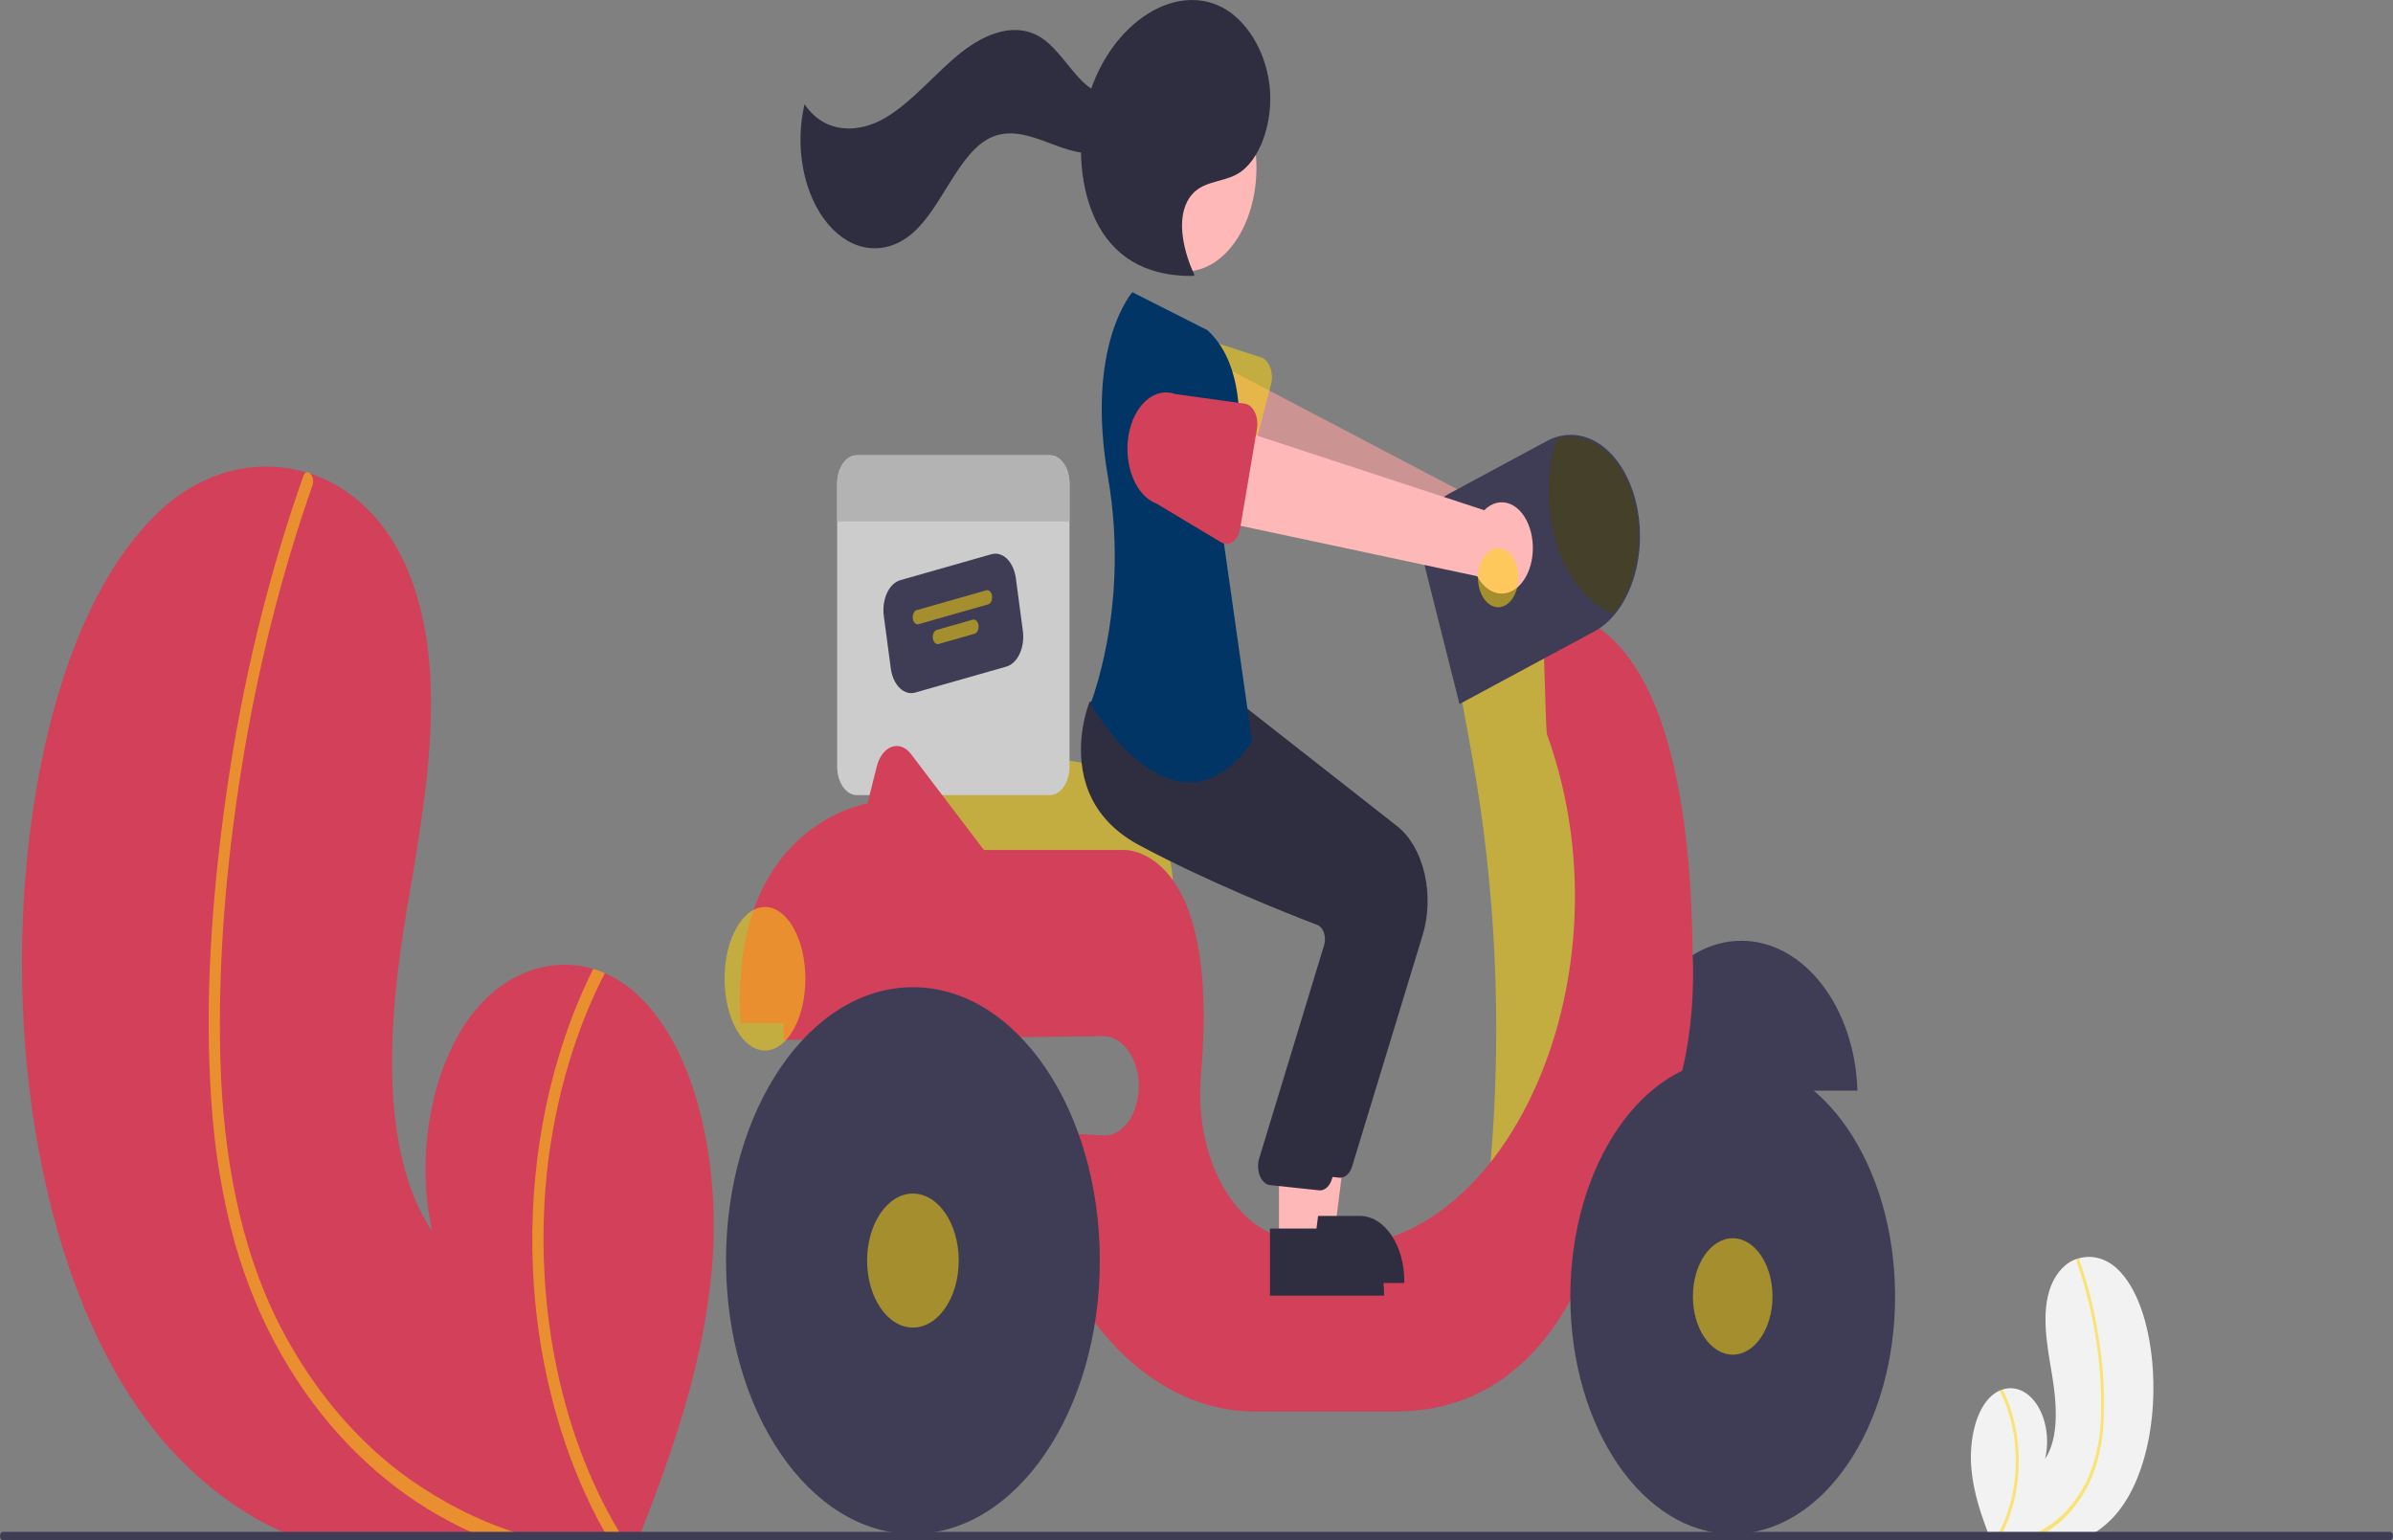 <svg width="334" height="215" viewBox="0 0 334 215" fill="none" xmlns="http://www.w3.org/2000/svg">
<rect x="0" y="0" width="334" height="215" fill="#808080" stroke="none"/>
<g clip-path="url(#clip0)">
<path d="M99.366 177.024C98.218 190.184 93.995 202.224 89.491 213.821C89.342 214.216 89.189 214.605 89.032 215H42.215C41.268 214.64 40.334 214.246 39.403 213.821C34.115 211.466 29.123 207.874 24.621 203.184C7.397 185.033 0.769 150.735 3.763 120.002C5.624 100.908 11.354 81.414 22.51 71.13C28.4 65.691 35.966 63.923 42.747 65.944C42.925 65.991 43.102 66.05 43.283 66.103C49.117 68.024 54.314 72.798 57.272 80.488C62.59 94.308 59.423 111.428 56.808 126.809C54.201 142.19 52.787 160.6 60.354 171.944C57.856 161.189 60.321 148.36 66.288 141.088C70.797 135.601 77.074 133.545 82.799 135.248C83.347 135.419 83.887 135.613 84.418 135.849C85.704 136.399 86.943 137.158 88.113 138.112C97.037 145.402 100.651 162.191 99.366 177.024Z" fill="#D2405A"/>
<path d="M71.606 213.821C72.904 214.263 74.205 214.652 75.514 215H68.436C67.509 214.635 66.586 214.246 65.672 213.821C63.661 212.902 61.682 211.847 59.733 210.657C51.917 205.86 44.717 198.658 39.27 189.076C36.606 184.433 34.431 179.235 32.816 173.654C31.064 167.345 29.952 160.696 29.512 153.917C28.525 140.009 29.532 125.718 31.414 112.058C33.355 97.9 36.49 84.148 40.745 71.118C41.256 69.556 41.786 68.005 42.332 66.463C42.37 66.336 42.427 66.223 42.499 66.133C42.571 66.043 42.656 65.978 42.747 65.944C42.933 65.891 43.126 65.948 43.283 66.103C43.472 66.261 43.611 66.52 43.674 66.825C43.736 67.129 43.716 67.458 43.617 67.741C39.23 80.256 35.904 93.508 33.714 107.202C31.571 120.562 30.354 134.541 30.769 148.278C31.164 161.113 33.456 173.736 38.658 184.232C43.408 193.814 49.967 201.369 57.223 206.514C61.816 209.728 66.641 212.179 71.606 213.821Z" fill="#FFD60A" fill-opacity="0.53"/>
<path d="M87.142 215H85.055C84.821 214.611 84.596 214.216 84.374 213.821C79.621 205.373 76.4 195.307 75.011 184.556C73.324 171.138 74.636 157.283 78.754 145.042C79.903 141.61 81.256 138.332 82.799 135.248C83.347 135.419 83.887 135.613 84.418 135.849C80.361 143.713 77.631 152.868 76.453 162.568C75.402 171.658 75.752 180.976 77.476 189.843C79.201 198.71 82.257 206.902 86.421 213.821C86.654 214.216 86.896 214.611 87.142 215Z" fill="#FFD60A" fill-opacity="0.53"/>
<path d="M275.149 204.978C275.452 208.451 276.566 211.628 277.755 214.689C277.794 214.793 277.835 214.896 277.876 215H290.232C290.482 214.905 290.729 214.801 290.974 214.689C292.37 214.067 293.687 213.119 294.875 211.882C299.421 207.091 301.17 198.039 300.38 189.928C299.889 184.889 298.377 179.744 295.433 177.03C293.834 175.606 291.926 175.117 290.092 175.661C290.045 175.674 289.998 175.689 289.95 175.703C289.187 175.919 288.463 176.369 287.826 177.024C287.19 177.678 286.656 178.522 286.258 179.5C284.855 183.147 285.691 187.665 286.381 191.725C287.069 195.784 287.442 200.643 285.445 203.637C285.738 202.385 285.797 201.041 285.617 199.744C285.437 198.448 285.024 197.244 284.421 196.258C283.818 195.272 283.046 194.538 282.185 194.133C281.324 193.728 280.404 193.665 279.521 193.952C279.377 193.997 279.234 194.048 279.094 194.111C278.755 194.256 278.428 194.456 278.119 194.708C275.764 196.632 274.81 201.063 275.149 204.978Z" fill="#F2F2F2"/>
<path d="M282.475 214.689C282.133 214.806 281.789 214.908 281.444 215H283.312C283.557 214.904 283.8 214.801 284.041 214.689C284.572 214.446 285.094 214.168 285.609 213.854C287.695 212.615 289.547 210.662 291.009 208.158C291.712 206.933 292.286 205.561 292.713 204.088C293.175 202.423 293.469 200.668 293.585 198.879C293.797 195.181 293.627 191.457 293.083 187.832C292.57 184.095 291.743 180.466 290.62 177.027C290.485 176.615 290.345 176.205 290.201 175.798C290.191 175.765 290.176 175.735 290.157 175.711C290.138 175.688 290.116 175.671 290.092 175.661C290.043 175.648 289.992 175.663 289.95 175.703C289.9 175.745 289.863 175.813 289.847 175.894C289.831 175.974 289.836 176.061 289.862 176.136C291.02 179.439 291.898 182.936 292.476 186.55C293.071 190.095 293.332 193.742 293.253 197.391C293.21 200.784 292.486 204.084 291.171 206.88C289.892 209.398 288.209 211.417 286.271 212.76C285.059 213.609 283.786 214.256 282.475 214.689Z" fill="#FFD60A" fill-opacity="0.53"/>
<path d="M278.375 215H278.926C278.987 214.897 279.047 214.793 279.106 214.689C280.36 212.459 281.21 209.803 281.577 206.965C282.022 203.424 281.676 199.767 280.589 196.537C280.286 195.631 279.928 194.766 279.521 193.952C279.377 193.997 279.234 194.048 279.094 194.111C280.165 196.186 280.885 198.602 281.196 201.162C281.473 203.561 281.381 206.02 280.926 208.361C280.471 210.701 279.664 212.863 278.565 214.689C278.504 214.793 278.44 214.897 278.375 215Z" fill="#FFD60A" fill-opacity="0.53"/>
<path d="M163.781 125.235H125.111L124.701 107.844C124.683 107.09 124.777 106.339 124.977 105.644C125.176 104.948 125.476 104.324 125.857 103.814C126.237 103.305 126.688 102.922 127.179 102.692C127.67 102.462 128.19 102.39 128.702 102.482L151.205 106.512H151.208C154.544 106.525 157.741 108.472 160.097 111.926C162.454 115.381 163.779 120.06 163.781 124.94V125.235Z" fill="#FFD60A" fill-opacity="0.53"/>
<path d="M146.545 63.545H119.575C119.216 63.545 118.861 63.649 118.529 63.849C118.198 64.05 117.897 64.344 117.643 64.715C117.39 65.086 117.188 65.527 117.051 66.011C116.914 66.496 116.843 67.016 116.844 67.54V106.991C116.843 107.515 116.914 108.035 117.051 108.52C117.188 109.004 117.39 109.445 117.643 109.816C117.897 110.187 118.198 110.481 118.529 110.682C118.861 110.882 119.216 110.986 119.575 110.985H146.545C146.904 110.986 147.259 110.882 147.591 110.682C147.922 110.481 148.223 110.187 148.477 109.816C148.73 109.445 148.932 109.004 149.069 108.52C149.206 108.035 149.277 107.515 149.277 106.991V67.54C149.277 67.016 149.206 66.496 149.069 66.011C148.932 65.527 148.73 65.086 148.477 64.715C148.223 64.344 147.922 64.05 147.591 63.849C147.259 63.649 146.904 63.545 146.545 63.545Z" fill="#CCCCCC"/>
<path d="M140.471 93.045L127.737 96.672C126.982 96.886 126.199 96.653 125.561 96.024C124.923 95.395 124.482 94.421 124.334 93.317L123.355 85.965C123.209 84.86 123.368 83.715 123.798 82.782C124.228 81.849 124.894 81.203 125.649 80.987L138.383 77.36C139.138 77.146 139.921 77.379 140.559 78.008C141.197 78.637 141.638 79.61 141.786 80.715L142.765 88.067C142.911 89.172 142.752 90.317 142.322 91.25C141.892 92.183 141.226 92.828 140.471 93.045Z" fill="#3F3D56"/>
<path d="M137.923 84.359L128.205 87.127C128.028 87.177 127.843 87.123 127.693 86.975C127.543 86.827 127.439 86.597 127.405 86.337C127.37 86.077 127.407 85.808 127.509 85.588C127.61 85.369 127.767 85.217 127.944 85.166L137.662 82.398C137.84 82.347 138.024 82.402 138.175 82.55C138.325 82.698 138.429 82.927 138.463 83.187C138.498 83.447 138.46 83.717 138.359 83.936C138.258 84.156 138.101 84.308 137.923 84.359Z" fill="#FFD60A" fill-opacity="0.53"/>
<path d="M136.035 88.458L131.008 89.89C130.83 89.94 130.646 89.886 130.496 89.737C130.346 89.59 130.242 89.36 130.207 89.1C130.173 88.84 130.21 88.571 130.311 88.351C130.412 88.132 130.569 87.98 130.747 87.929L135.773 86.497C135.861 86.472 135.952 86.473 136.04 86.499C136.128 86.525 136.211 86.576 136.286 86.649C136.36 86.723 136.424 86.817 136.473 86.926C136.523 87.035 136.557 87.158 136.574 87.287C136.591 87.415 136.591 87.548 136.573 87.676C136.555 87.805 136.52 87.927 136.47 88.036C136.42 88.144 136.356 88.238 136.281 88.31C136.206 88.383 136.123 88.433 136.035 88.458Z" fill="#FFD60A" fill-opacity="0.53"/>
<path d="M149.277 67.54V72.784H116.844V67.54C116.843 67.016 116.914 66.496 117.051 66.011C117.188 65.527 117.39 65.086 117.643 64.715C117.897 64.344 118.198 64.05 118.529 63.849C118.861 63.649 119.216 63.545 119.575 63.545H146.545C146.904 63.545 147.259 63.649 147.591 63.849C147.922 64.05 148.223 64.344 148.477 64.715C148.73 65.086 148.932 65.527 149.069 66.011C149.206 66.496 149.277 67.016 149.277 67.54Z" fill="#B3B3B3"/>
<path d="M214.042 74.426C213.855 73.542 213.537 72.728 213.112 72.043C212.687 71.358 212.164 70.818 211.58 70.46C210.997 70.102 210.367 69.936 209.734 69.973C209.102 70.011 208.483 70.25 207.921 70.675L170.816 51.202L169.181 64.761L206.169 79.638C206.719 80.972 207.585 81.965 208.602 82.427C209.62 82.889 210.718 82.79 211.688 82.147C212.659 81.505 213.434 80.364 213.868 78.941C214.302 77.518 214.364 75.911 214.042 74.426Z" fill="#FFB8B8"/>
<path opacity="0.2" d="M214.042 74.426C213.855 73.542 213.537 72.728 213.112 72.043C212.687 71.358 212.164 70.818 211.58 70.46C210.997 70.102 210.367 69.936 209.734 69.973C209.102 70.011 208.483 70.25 207.921 70.675L170.816 51.202L169.181 64.761L206.169 79.638C206.719 80.972 207.585 81.965 208.602 82.427C209.62 82.889 210.718 82.79 211.688 82.147C212.659 81.505 213.434 80.364 213.868 78.941C214.302 77.518 214.364 75.911 214.042 74.426Z" fill="black"/>
<path d="M177.402 53.673L173.898 67.062C173.798 67.443 173.643 67.788 173.444 68.074C173.245 68.36 173.006 68.579 172.744 68.718C172.482 68.856 172.202 68.91 171.924 68.876C171.646 68.843 171.377 68.721 171.134 68.521L162.618 61.511C161.288 60.753 160.218 59.256 159.642 57.346C159.067 55.437 159.032 53.272 159.546 51.325C160.06 49.378 161.08 47.809 162.384 46.961C163.688 46.113 165.168 46.056 166.501 46.802L176.01 49.887C176.282 49.975 176.538 50.149 176.761 50.395C176.983 50.641 177.166 50.955 177.299 51.314C177.431 51.673 177.508 52.07 177.526 52.477C177.544 52.884 177.501 53.292 177.402 53.673Z" fill="#FFD60A" fill-opacity="0.53"/>
<path d="M216.963 86.823L203.667 95.663L205.413 105.276C208.784 123.838 209.678 143.176 208.048 162.233L217.769 165.203L225.827 135.147L223.006 100.967L216.963 86.823Z" fill="#FFD60A" fill-opacity="0.53"/>
<path d="M243.05 131.317C234.315 131.317 227.196 140.606 226.85 152.238H259.25C258.905 140.606 251.786 131.317 243.05 131.317Z" fill="#3F3D56"/>
<path d="M236.25 133.322C235.795 80.814 215.351 85.645 215.351 85.645C215.351 85.645 215.734 101.989 215.917 102.497C228.945 138.551 207.444 180.819 180.076 173.043C179.56 172.897 179.064 172.748 178.589 172.597C175.121 171.538 172.059 168.587 170.026 164.343C167.993 160.1 167.142 154.883 167.645 149.754C170.341 118.086 156.932 118.647 156.932 118.647H137.324L127.142 105.242C126.782 104.769 126.349 104.432 125.88 104.26C125.411 104.088 124.92 104.087 124.451 104.257C123.981 104.427 123.547 104.763 123.187 105.234C122.827 105.706 122.551 106.3 122.384 106.963L121.074 112.164C121.074 112.164 101.735 115.111 103.347 142.809H109.325C109.311 143.596 109.333 144.383 109.39 145.166L154.011 144.635C156.626 144.604 158.935 147.704 158.946 151.53C158.949 152.462 158.823 153.384 158.576 154.243C158.329 155.102 157.967 155.879 157.51 156.528C157.053 157.177 156.512 157.684 155.918 158.02C155.324 158.356 154.689 158.513 154.053 158.482L146.859 158.131C144.643 172.569 150.082 182.293 156.075 188.407C161.718 194.08 168.413 197.088 175.26 197.026H194.804C220.186 197.026 224.618 165.792 224.618 165.792C237.913 157.542 236.25 133.322 236.25 133.322Z" fill="#D2405A"/>
<path d="M241.842 214.116C254.358 214.116 264.505 199.275 264.505 180.967C264.505 162.659 254.358 147.818 241.842 147.818C229.325 147.818 219.179 162.659 219.179 180.967C219.179 199.275 229.325 214.116 241.842 214.116Z" fill="#3F3D56"/>
<path d="M241.842 189.092C244.909 189.092 247.396 185.454 247.396 180.967C247.396 176.48 244.909 172.842 241.842 172.842C238.774 172.842 236.287 176.48 236.287 180.967C236.287 185.454 238.774 189.092 241.842 189.092Z" fill="#FFD60A" fill-opacity="0.53"/>
<path d="M127.419 214.116C141.827 214.116 153.507 197.032 153.507 175.958C153.507 154.883 141.827 137.799 127.419 137.799C113.012 137.799 101.332 154.883 101.332 175.958C101.332 197.032 113.012 214.116 127.419 214.116Z" fill="#3F3D56"/>
<path d="M127.419 185.31C130.951 185.31 133.813 181.123 133.813 175.958C133.813 170.793 130.951 166.605 127.419 166.605C123.888 166.605 121.026 170.793 121.026 175.958C121.026 181.123 123.888 185.31 127.419 185.31Z" fill="#FFD60A" fill-opacity="0.53"/>
<path d="M203.705 98.275L198.921 79.27C198.672 78.279 198.559 77.227 198.587 76.172C198.616 75.118 198.787 74.082 199.089 73.123C199.392 72.165 199.82 71.303 200.351 70.587C200.881 69.871 201.502 69.315 202.18 68.951L215.894 61.566C217.086 60.924 218.352 60.632 219.621 60.706C220.889 60.78 222.136 61.219 223.288 61.997C224.441 62.776 225.478 63.879 226.339 65.243C227.2 66.608 227.869 68.207 228.308 69.95C228.704 71.514 228.906 73.169 228.905 74.837C228.9 76.955 228.572 79.044 227.946 80.954C227.319 82.863 226.41 84.544 225.284 85.875C224.47 86.829 223.556 87.584 222.576 88.108L203.705 98.275Z" fill="#3F3D56"/>
<path d="M228.703 74.837C228.702 76.911 228.383 78.959 227.77 80.83C227.156 82.7 226.263 84.346 225.158 85.645C223.461 84.99 221.883 83.803 220.532 82.166C219.181 80.529 218.089 78.481 217.334 76.165C216.579 73.849 216.177 71.32 216.158 68.754C216.138 66.188 216.501 63.646 217.221 61.306C218.603 60.867 220.034 60.885 221.411 61.361C222.787 61.837 224.073 62.757 225.174 64.055C226.276 65.352 227.164 66.995 227.775 68.86C228.386 70.726 228.703 72.768 228.703 74.837Z" fill="#444029"/>
<path d="M106.771 146.639C109.886 146.639 112.412 142.154 112.412 136.621C112.412 131.088 109.886 126.602 106.771 126.602C103.656 126.602 101.131 131.088 101.131 136.621C101.131 142.154 103.656 146.639 106.771 146.639Z" fill="#FFD60A" fill-opacity="0.53"/>
<path d="M181.331 172.084H186.271L188.621 153.345L181.331 153.346L181.331 172.084Z" fill="#FFB8B8"/>
<path d="M180.071 169.725L189.799 169.724H189.799C190.613 169.724 191.419 169.959 192.171 170.414C192.924 170.87 193.607 171.538 194.183 172.38C194.758 173.222 195.215 174.221 195.526 175.322C195.838 176.422 195.998 177.601 195.998 178.792V179.086L180.072 179.087L180.071 169.725Z" fill="#2F2E41"/>
<path d="M187.065 164.393C187.007 164.393 186.949 164.389 186.891 164.381L180.056 163.653C179.779 163.615 179.512 163.485 179.276 163.273C179.039 163.061 178.839 162.772 178.69 162.428C178.542 162.085 178.45 161.697 178.42 161.293C178.391 160.889 178.425 160.481 178.521 160.099L187.669 130.036C187.735 129.768 187.761 129.483 187.748 129.199C187.734 128.915 187.681 128.638 187.59 128.386C187.5 128.131 187.374 127.907 187.221 127.728C187.067 127.549 186.889 127.42 186.699 127.349C182.398 125.704 171.36 121.325 161.806 116.2C157.713 114.005 155.134 110.832 154.143 106.77C152.837 101.415 154.77 96.531 154.853 96.326L154.917 96.166L163.908 97.361L173.654 98.574L195.013 115.327C196.803 116.742 198.162 119.092 198.821 121.908C199.479 124.724 199.388 127.8 198.566 130.522L188.719 162.821C188.577 163.289 188.345 163.686 188.051 163.965C187.757 164.244 187.415 164.392 187.065 164.393Z" fill="#2F2E41"/>
<path d="M165.471 37.882C170.936 37.882 175.367 31.402 175.367 23.408C175.367 15.414 170.936 8.934 165.471 8.934C160.006 8.934 155.576 15.414 155.576 23.408C155.576 31.402 160.006 37.882 165.471 37.882Z" fill="#FFB8B8"/>
<path d="M178.511 173.851H183.451L185.801 155.113L178.51 155.114L178.511 173.851Z" fill="#FFB8B8"/>
<path d="M177.251 171.493L186.978 171.492H186.979C187.793 171.492 188.599 171.727 189.351 172.182C190.103 172.638 190.787 173.306 191.362 174.148C191.938 174.99 192.395 175.989 192.706 177.09C193.018 178.19 193.178 179.369 193.178 180.559V180.854L177.251 180.855L177.251 171.493Z" fill="#2F2E41"/>
<path d="M184.244 166.161C184.187 166.161 184.129 166.157 184.071 166.148L177.235 165.42C176.959 165.383 176.692 165.253 176.455 165.041C176.219 164.829 176.019 164.54 175.87 164.196C175.722 163.853 175.63 163.465 175.6 163.061C175.571 162.657 175.605 162.249 175.701 161.867L184.849 131.804C184.914 131.536 184.941 131.251 184.927 130.967C184.914 130.683 184.86 130.406 184.77 130.154C184.68 129.899 184.554 129.675 184.4 129.496C184.247 129.317 184.069 129.188 183.879 129.117C179.577 127.472 168.54 123.093 158.986 117.968C154.892 115.773 152.314 112.6 151.323 108.538C150.016 103.183 151.949 98.299 152.032 98.094L152.097 97.934L161.088 99.129L170.834 100.342L192.193 117.095C193.983 118.51 195.342 120.86 196.001 123.676C196.659 126.492 196.568 129.568 195.746 132.29L185.899 164.589C185.756 165.057 185.524 165.454 185.231 165.733C184.937 166.012 184.595 166.16 184.244 166.161Z" fill="#2F2E41"/>
<path d="M168.523 46.09L158.048 40.786C158.048 40.786 151.472 48.176 154.631 66.508C156.28 75.969 155.8 85.955 153.261 94.984C152.955 96.102 152.603 97.19 152.206 98.244C152.206 98.244 163.89 118.87 174.768 103.548L170.537 73.787C170.537 73.787 177.185 54.045 168.523 46.09Z" fill="#003566"/>
<path d="M166.7 38.374C165.291 35.291 164.18 31.015 165.731 28.081C167.261 25.185 170.28 25.612 172.624 24.331C175.889 22.546 177.783 16.935 177.192 11.91C176.602 6.886 173.844 2.72 170.559 1.016C167.274 -0.688 163.57 -0.134 160.353 1.829C156.392 4.245 152.995 8.918 151.571 14.838C150.146 20.759 150.908 27.867 153.863 32.417C157.031 37.296 162.004 38.596 166.604 38.517" fill="#2F2E41"/>
<path d="M157.495 12.072C155.72 14.185 153.013 13.246 151.108 11.392C149.202 9.537 147.657 6.896 145.595 5.442C141.962 2.878 137.568 4.583 134.032 7.422C130.495 10.262 127.36 14.185 123.624 16.413C119.889 18.641 115.122 18.751 112.293 14.544C111.597 17.494 111.54 20.686 112.13 23.685C112.72 26.684 113.928 29.344 115.59 31.302C117.252 33.259 119.286 34.419 121.415 34.623C123.544 34.827 125.664 34.066 127.486 32.442C131.579 28.795 133.84 21.149 138.431 19.136C140.972 18.022 143.7 18.919 146.267 19.891C148.835 20.862 151.512 21.912 154.103 21.085C156.694 20.258 159.118 16.852 158.788 13.003L157.495 12.072Z" fill="#2F2E41"/>
<path d="M213.55 73.836C213.289 72.993 212.906 72.243 212.426 71.64C211.946 71.037 211.381 70.595 210.772 70.345C210.163 70.096 209.524 70.044 208.899 70.195C208.275 70.346 207.681 70.696 207.159 71.219L168.695 58.591L168.217 72.341L206.176 80.43C206.835 81.654 207.778 82.483 208.827 82.758C209.875 83.033 210.956 82.737 211.865 81.924C212.774 81.111 213.448 79.839 213.758 78.348C214.069 76.858 213.995 75.252 213.55 73.836Z" fill="#FFB8B8"/>
<path d="M175.439 59.855L173.091 73.774C173.024 74.17 172.9 74.54 172.726 74.86C172.553 75.179 172.334 75.44 172.086 75.625C171.837 75.81 171.564 75.914 171.286 75.93C171.007 75.947 170.729 75.875 170.471 75.721L161.429 70.3C160.045 69.79 158.856 68.498 158.122 66.706C157.389 64.915 157.171 62.771 157.517 60.745C157.863 58.72 158.745 56.977 159.968 55.901C161.191 54.825 162.656 54.502 164.042 55.004L173.738 56.349C174.016 56.387 174.285 56.513 174.526 56.717C174.767 56.922 174.976 57.199 175.137 57.532C175.299 57.865 175.409 58.244 175.461 58.645C175.513 59.046 175.505 59.458 175.439 59.855V59.855Z" fill="#D2405A"/>
<path d="M209.106 84.761C210.664 84.761 211.927 82.914 211.927 80.636C211.927 78.357 210.664 76.51 209.106 76.51C207.549 76.51 206.286 78.357 206.286 80.636C206.286 82.914 207.549 84.761 209.106 84.761Z" fill="#FFD60A" fill-opacity="0.53"/>
<path d="M334 214.411C334 214.567 333.957 214.716 333.882 214.827C333.806 214.937 333.704 214.999 333.597 215H0.403C0.296 215 0.194 214.938 0.118 214.827C0.042 214.717 0 214.567 0 214.411C0 214.254 0.042 214.104 0.118 213.994C0.194 213.883 0.296 213.821 0.403 213.821H333.597C333.704 213.822 333.806 213.884 333.882 213.995C333.957 214.105 334 214.255 334 214.411Z" fill="#3F3D56"/>
</g>
<defs>
<clipPath id="clip0">
<rect width="334" height="215" fill="white"/>
</clipPath>
</defs>
</svg>
